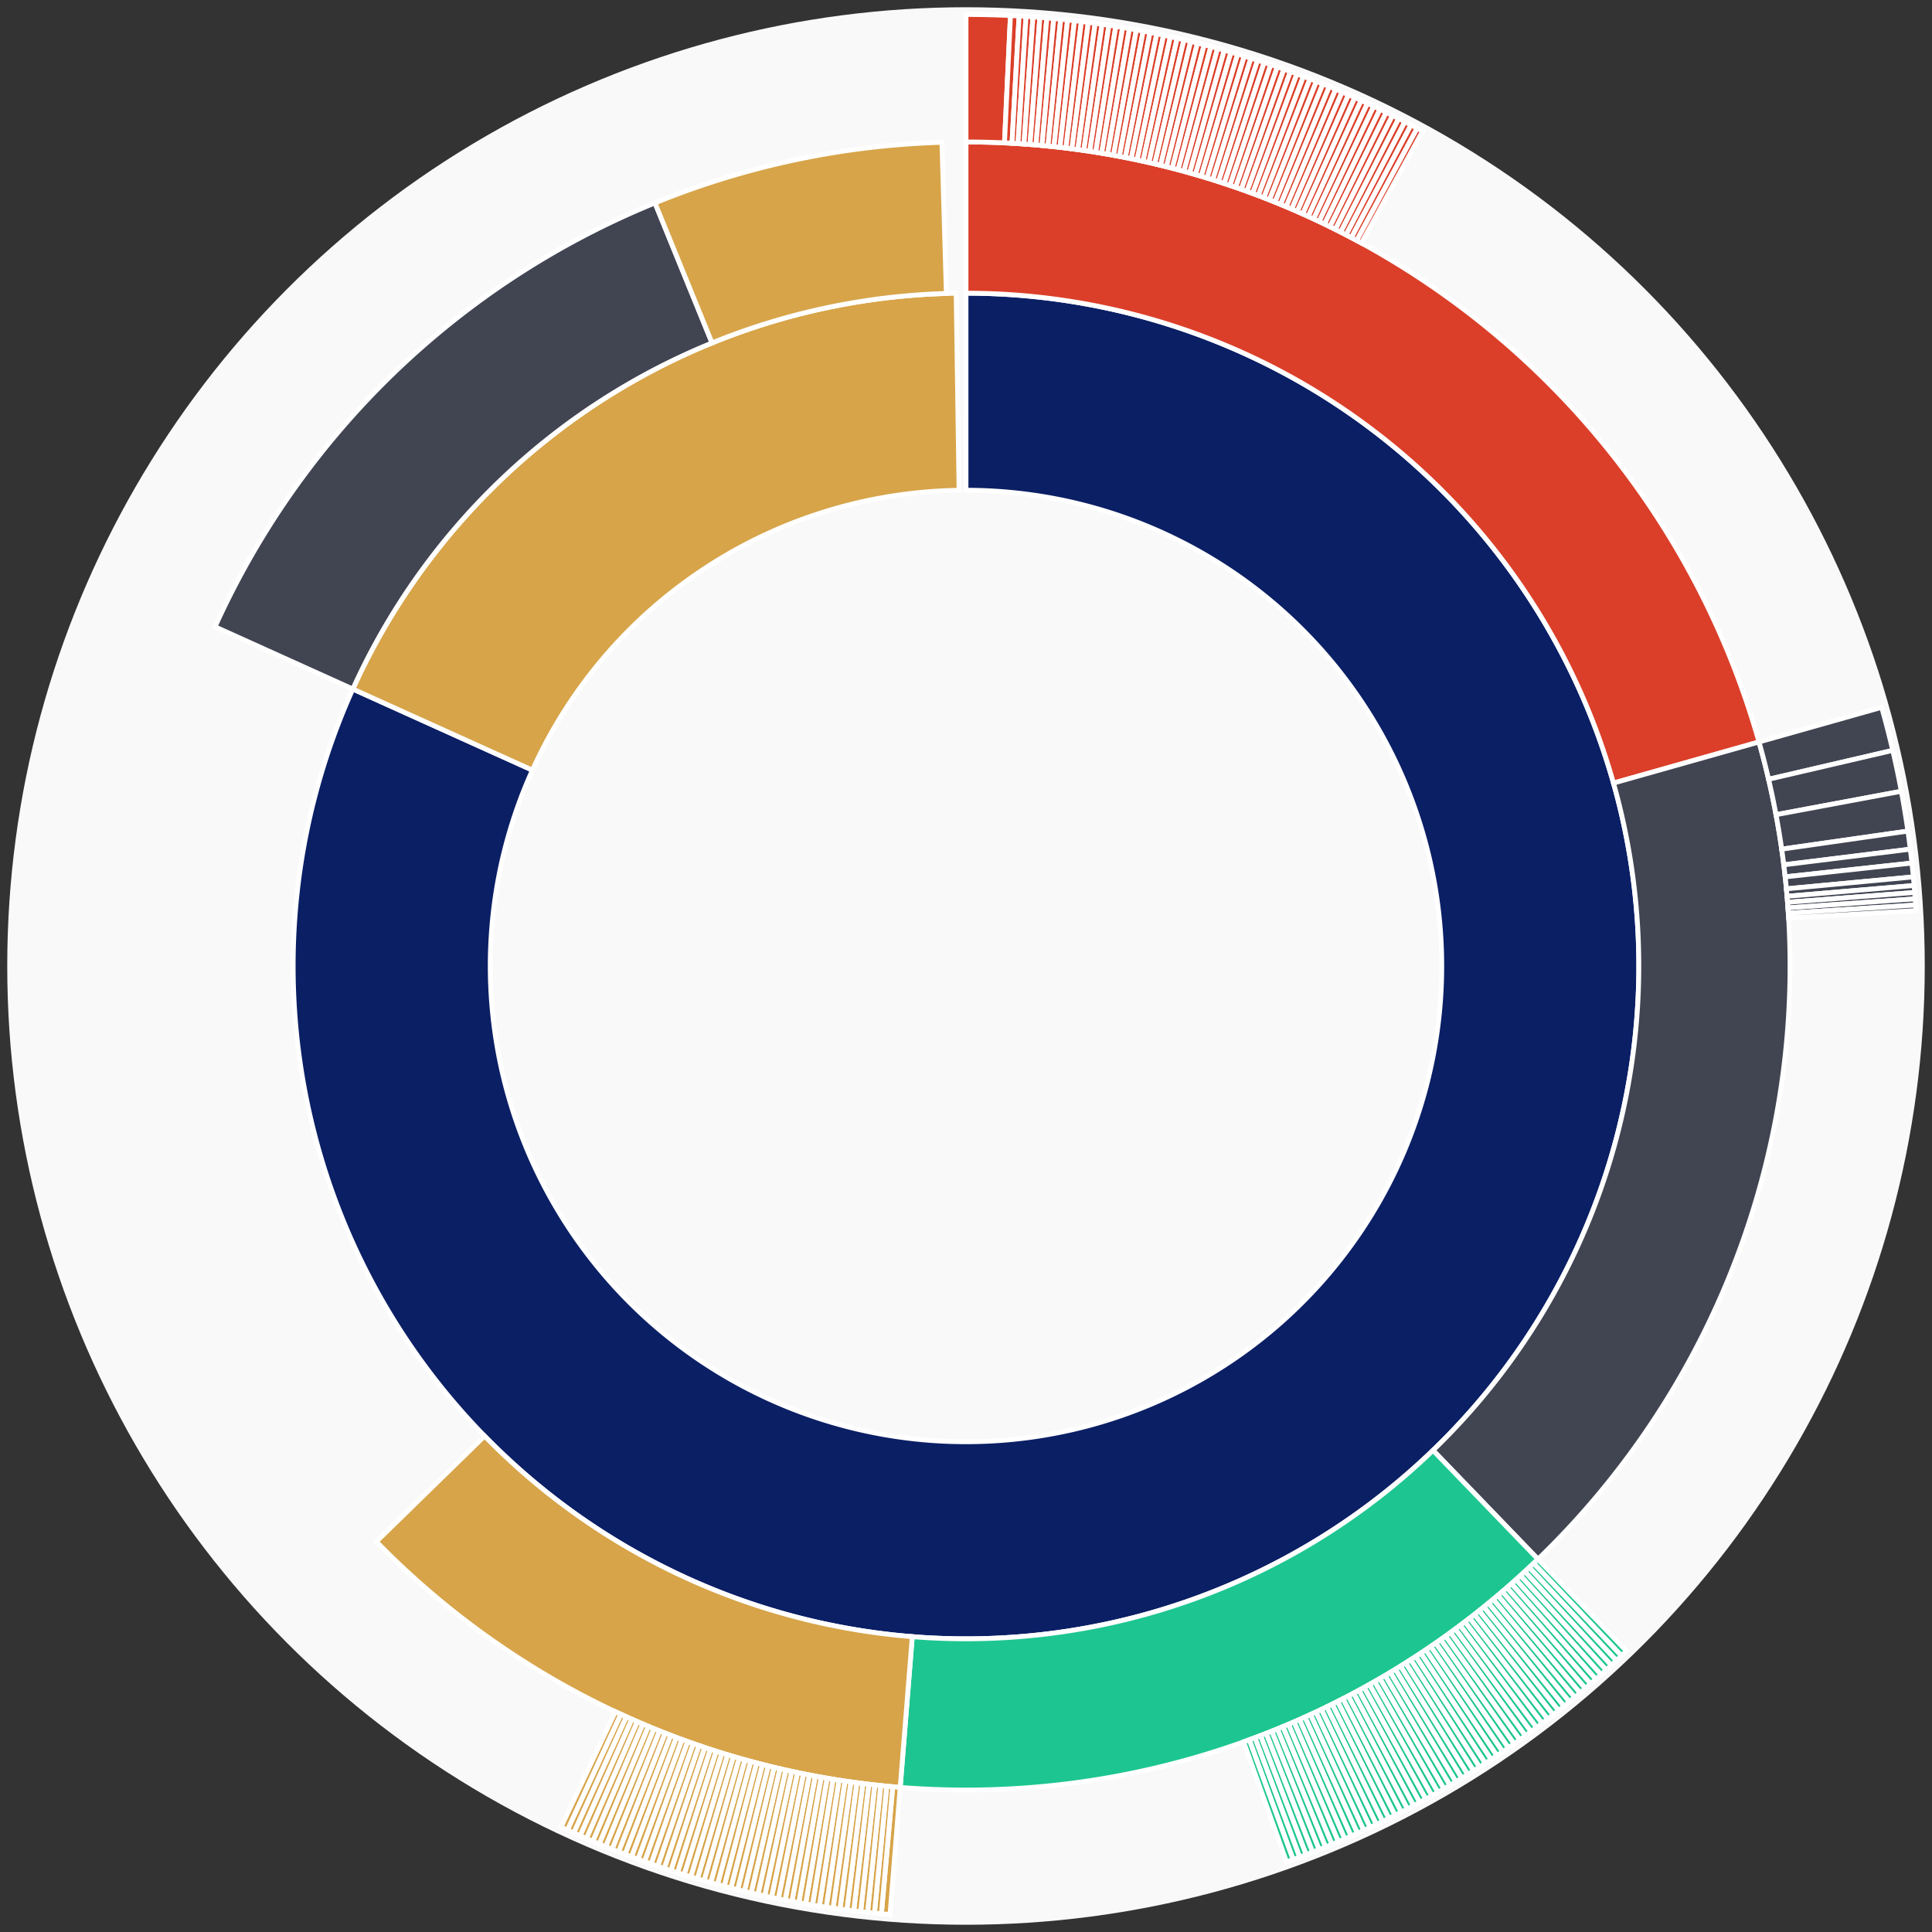 <svg xmlns="http://www.w3.org/2000/svg" width="400" height="400" id="block-7824857"><rect width="100%" height="100%" fill="#333333" stroke="none"/><g id="burst-container" transform="translate(200,200)"><circle r="197" style="fill: #f9f9f9; stroke: #f9f9f9; stroke-width: 3; opacity: 1;" id="circle-base"></circle><path display="none" d="M6.031385485800715e-15,-98.5A98.5,98.5,0,1,1,-6.031385485800715e-15,98.5A98.5,98.5,0,1,1,6.031385485800715e-15,-98.5Z" fill-rule="evenodd" id="p-type-root" style="stroke: #fff; opacity: 1;"></path><path d="M8.529667153919608e-15,-139.3A139.3,139.3,0,1,1,-126.95,-57.343L-89.767,-40.548A98.5,98.5,0,1,0,6.031385485800715e-15,-98.5Z" fill-rule="evenodd" style="fill: #0B1F65; stroke: #fff; opacity: 1;" id="p-type-data"></path><path d="M-126.95,-57.343A139.3,139.3,0,0,1,-2.034,-139.285L-1.439,-98.489A98.5,98.5,0,0,0,-89.767,-40.548Z" fill-rule="evenodd" style="fill: #D7A449; stroke: #fff; opacity: 1;" id="p-type-value"></path><path d="M1.0446666101440332e-14,-170.607A170.607,170.607,0,0,1,164.181,-46.382L134.053,-37.87A139.3,139.3,0,0,0,8.529667153919608e-15,-139.3Z" fill-rule="evenodd" style="fill: #DB3F29; stroke: #fff; opacity: 1;" id="p-type-functions"></path><path d="M164.181,-46.382A170.607,170.607,0,0,1,118.419,122.815L96.689,100.278A139.3,139.3,0,0,0,134.053,-37.87Z" fill-rule="evenodd" style="fill: #414552; stroke: #fff; opacity: 1;" id="p-type-ether"></path><path d="M118.419,122.815A170.607,170.607,0,0,1,-13.624,170.062L-11.124,138.855A139.3,139.3,0,0,0,96.689,100.278Z" fill-rule="evenodd" style="fill: #1DC690; stroke: #fff; opacity: 1;" id="p-type-logs"></path><path d="M-13.624,170.062A170.607,170.607,0,0,1,-122.078,119.18L-99.676,97.31A139.3,139.3,0,0,0,-11.124,138.855Z" fill-rule="evenodd" style="fill: #D7A449; stroke: #fff; opacity: 1;" id="p-type-tokenTransfers"></path><path d="M-155.481,-70.23A170.607,170.607,0,0,1,-64.396,-157.987L-52.579,-128.996A139.3,139.3,0,0,0,-126.95,-57.343Z" fill-rule="evenodd" style="fill: #414552; stroke: #fff; opacity: 1;" id="p-type-ether"></path><path d="M-64.396,-157.987A170.607,170.607,0,0,1,-4.983,-170.534L-4.069,-139.241A139.3,139.3,0,0,0,-52.579,-128.996Z" fill-rule="evenodd" style="fill: #D7A449; stroke: #fff; opacity: 1;" id="p-type-tokenTransfers"></path><path d="M1.206277097160143e-14,-197A197,197,0,0,1,9.204,-196.785L7.971,-170.421A170.607,170.607,0,0,0,1.0446666101440332e-14,-170.607Z" fill-rule="evenodd" style="fill: #DB3F29; stroke: #fff; opacity: 1;" id="p-type-functions"></path><path d="M9.204,-196.785A197,197,0,0,1,10.994,-196.693L9.521,-170.341A170.607,170.607,0,0,0,7.971,-170.421Z" fill-rule="evenodd" style="fill: #DB3F29; stroke: #fff; opacity: 1;" id="p-type-functions"></path><path d="M10.994,-196.693A197,197,0,0,1,12.43,-196.607L10.765,-170.267A170.607,170.607,0,0,0,9.521,-170.341Z" fill-rule="evenodd" style="fill: #DB3F29; stroke: #fff; opacity: 1;" id="p-type-functions"></path><path d="M12.43,-196.607A197,197,0,0,1,13.866,-196.511L12.008,-170.184A170.607,170.607,0,0,0,10.765,-170.267Z" fill-rule="evenodd" style="fill: #DB3F29; stroke: #fff; opacity: 1;" id="p-type-functions"></path><path d="M13.866,-196.511A197,197,0,0,1,15.3,-196.405L13.25,-170.092A170.607,170.607,0,0,0,12.008,-170.184Z" fill-rule="evenodd" style="fill: #DB3F29; stroke: #fff; opacity: 1;" id="p-type-functions"></path><path d="M15.3,-196.405A197,197,0,0,1,16.734,-196.288L14.492,-169.99A170.607,170.607,0,0,0,13.25,-170.092Z" fill-rule="evenodd" style="fill: #DB3F29; stroke: #fff; opacity: 1;" id="p-type-functions"></path><path d="M16.734,-196.288A197,197,0,0,1,18.167,-196.161L15.733,-169.88A170.607,170.607,0,0,0,14.492,-169.99Z" fill-rule="evenodd" style="fill: #DB3F29; stroke: #fff; opacity: 1;" id="p-type-functions"></path><path d="M18.167,-196.161A197,197,0,0,1,19.599,-196.023L16.973,-169.761A170.607,170.607,0,0,0,15.733,-169.88Z" fill-rule="evenodd" style="fill: #DB3F29; stroke: #fff; opacity: 1;" id="p-type-functions"></path><path d="M19.599,-196.023A197,197,0,0,1,21.03,-195.874L18.213,-169.632A170.607,170.607,0,0,0,16.973,-169.761Z" fill-rule="evenodd" style="fill: #DB3F29; stroke: #fff; opacity: 1;" id="p-type-functions"></path><path d="M21.03,-195.874A197,197,0,0,1,22.46,-195.715L19.451,-169.495A170.607,170.607,0,0,0,18.213,-169.632Z" fill-rule="evenodd" style="fill: #DB3F29; stroke: #fff; opacity: 1;" id="p-type-functions"></path><path d="M22.46,-195.715A197,197,0,0,1,23.889,-195.546L20.688,-169.348A170.607,170.607,0,0,0,19.451,-169.495Z" fill-rule="evenodd" style="fill: #DB3F29; stroke: #fff; opacity: 1;" id="p-type-functions"></path><path d="M23.889,-195.546A197,197,0,0,1,25.316,-195.367L21.924,-169.192A170.607,170.607,0,0,0,20.688,-169.348Z" fill-rule="evenodd" style="fill: #DB3F29; stroke: #fff; opacity: 1;" id="p-type-functions"></path><path d="M25.316,-195.367A197,197,0,0,1,26.742,-195.177L23.159,-169.028A170.607,170.607,0,0,0,21.924,-169.192Z" fill-rule="evenodd" style="fill: #DB3F29; stroke: #fff; opacity: 1;" id="p-type-functions"></path><path d="M26.742,-195.177A197,197,0,0,1,28.167,-194.976L24.393,-168.854A170.607,170.607,0,0,0,23.159,-169.028Z" fill-rule="evenodd" style="fill: #DB3F29; stroke: #fff; opacity: 1;" id="p-type-functions"></path><path d="M28.167,-194.976A197,197,0,0,1,29.59,-194.765L25.625,-168.672A170.607,170.607,0,0,0,24.393,-168.854Z" fill-rule="evenodd" style="fill: #DB3F29; stroke: #fff; opacity: 1;" id="p-type-functions"></path><path d="M29.59,-194.765A197,197,0,0,1,31.011,-194.544L26.856,-168.48A170.607,170.607,0,0,0,25.625,-168.672Z" fill-rule="evenodd" style="fill: #DB3F29; stroke: #fff; opacity: 1;" id="p-type-functions"></path><path d="M31.011,-194.544A197,197,0,0,1,32.431,-194.312L28.086,-168.279A170.607,170.607,0,0,0,26.856,-168.48Z" fill-rule="evenodd" style="fill: #DB3F29; stroke: #fff; opacity: 1;" id="p-type-functions"></path><path d="M32.431,-194.312A197,197,0,0,1,33.849,-194.07L29.314,-168.07A170.607,170.607,0,0,0,28.086,-168.279Z" fill-rule="evenodd" style="fill: #DB3F29; stroke: #fff; opacity: 1;" id="p-type-functions"></path><path d="M33.849,-194.07A197,197,0,0,1,35.266,-193.818L30.541,-167.851A170.607,170.607,0,0,0,29.314,-168.07Z" fill-rule="evenodd" style="fill: #DB3F29; stroke: #fff; opacity: 1;" id="p-type-functions"></path><path d="M35.266,-193.818A197,197,0,0,1,36.68,-193.555L31.766,-167.624A170.607,170.607,0,0,0,30.541,-167.851Z" fill-rule="evenodd" style="fill: #DB3F29; stroke: #fff; opacity: 1;" id="p-type-functions"></path><path d="M36.68,-193.555A197,197,0,0,1,38.092,-193.282L32.989,-167.387A170.607,170.607,0,0,0,31.766,-167.624Z" fill-rule="evenodd" style="fill: #DB3F29; stroke: #fff; opacity: 1;" id="p-type-functions"></path><path d="M38.092,-193.282A197,197,0,0,1,39.503,-192.999L34.211,-167.142A170.607,170.607,0,0,0,32.989,-167.387Z" fill-rule="evenodd" style="fill: #DB3F29; stroke: #fff; opacity: 1;" id="p-type-functions"></path><path d="M39.503,-192.999A197,197,0,0,1,40.911,-192.705L35.43,-166.888A170.607,170.607,0,0,0,34.211,-167.142Z" fill-rule="evenodd" style="fill: #DB3F29; stroke: #fff; opacity: 1;" id="p-type-functions"></path><path d="M40.911,-192.705A197,197,0,0,1,42.317,-192.401L36.648,-166.624A170.607,170.607,0,0,0,35.43,-166.888Z" fill-rule="evenodd" style="fill: #DB3F29; stroke: #fff; opacity: 1;" id="p-type-functions"></path><path d="M42.317,-192.401A197,197,0,0,1,43.721,-192.087L37.864,-166.352A170.607,170.607,0,0,0,36.648,-166.624Z" fill-rule="evenodd" style="fill: #DB3F29; stroke: #fff; opacity: 1;" id="p-type-functions"></path><path d="M43.721,-192.087A197,197,0,0,1,45.123,-191.763L39.078,-166.071A170.607,170.607,0,0,0,37.864,-166.352Z" fill-rule="evenodd" style="fill: #DB3F29; stroke: #fff; opacity: 1;" id="p-type-functions"></path><path d="M45.123,-191.763A197,197,0,0,1,46.522,-191.428L40.289,-165.782A170.607,170.607,0,0,0,39.078,-166.071Z" fill-rule="evenodd" style="fill: #DB3F29; stroke: #fff; opacity: 1;" id="p-type-functions"></path><path d="M46.522,-191.428A197,197,0,0,1,47.919,-191.083L41.499,-165.483A170.607,170.607,0,0,0,40.289,-165.782Z" fill-rule="evenodd" style="fill: #DB3F29; stroke: #fff; opacity: 1;" id="p-type-functions"></path><path d="M47.919,-191.083A197,197,0,0,1,49.313,-190.728L42.706,-165.175A170.607,170.607,0,0,0,41.499,-165.483Z" fill-rule="evenodd" style="fill: #DB3F29; stroke: #fff; opacity: 1;" id="p-type-functions"></path><path d="M49.313,-190.728A197,197,0,0,1,50.705,-190.363L43.911,-164.859A170.607,170.607,0,0,0,42.706,-165.175Z" fill-rule="evenodd" style="fill: #DB3F29; stroke: #fff; opacity: 1;" id="p-type-functions"></path><path d="M50.705,-190.363A197,197,0,0,1,52.093,-189.988L45.114,-164.534A170.607,170.607,0,0,0,43.911,-164.859Z" fill-rule="evenodd" style="fill: #DB3F29; stroke: #fff; opacity: 1;" id="p-type-functions"></path><path d="M52.093,-189.988A197,197,0,0,1,53.479,-189.602L46.314,-164.2A170.607,170.607,0,0,0,45.114,-164.534Z" fill-rule="evenodd" style="fill: #DB3F29; stroke: #fff; opacity: 1;" id="p-type-functions"></path><path d="M53.479,-189.602A197,197,0,0,1,54.863,-189.207L47.512,-163.858A170.607,170.607,0,0,0,46.314,-164.2Z" fill-rule="evenodd" style="fill: #DB3F29; stroke: #fff; opacity: 1;" id="p-type-functions"></path><path d="M54.863,-189.207A197,197,0,0,1,56.243,-188.801L48.708,-163.506A170.607,170.607,0,0,0,47.512,-163.858Z" fill-rule="evenodd" style="fill: #DB3F29; stroke: #fff; opacity: 1;" id="p-type-functions"></path><path d="M56.243,-188.801A197,197,0,0,1,57.62,-188.385L49.9,-163.146A170.607,170.607,0,0,0,48.708,-163.506Z" fill-rule="evenodd" style="fill: #DB3F29; stroke: #fff; opacity: 1;" id="p-type-functions"></path><path d="M57.62,-188.385A197,197,0,0,1,58.994,-187.959L51.09,-162.777A170.607,170.607,0,0,0,49.9,-163.146Z" fill-rule="evenodd" style="fill: #DB3F29; stroke: #fff; opacity: 1;" id="p-type-functions"></path><path d="M58.994,-187.959A197,197,0,0,1,60.365,-187.523L52.278,-162.4A170.607,170.607,0,0,0,51.09,-162.777Z" fill-rule="evenodd" style="fill: #DB3F29; stroke: #fff; opacity: 1;" id="p-type-functions"></path><path d="M60.365,-187.523A197,197,0,0,1,61.733,-187.078L53.462,-162.014A170.607,170.607,0,0,0,52.278,-162.4Z" fill-rule="evenodd" style="fill: #DB3F29; stroke: #fff; opacity: 1;" id="p-type-functions"></path><path d="M61.733,-187.078A197,197,0,0,1,63.098,-186.622L54.644,-161.619A170.607,170.607,0,0,0,53.462,-162.014Z" fill-rule="evenodd" style="fill: #DB3F29; stroke: #fff; opacity: 1;" id="p-type-functions"></path><path d="M63.098,-186.622A197,197,0,0,1,64.459,-186.156L55.823,-161.216A170.607,170.607,0,0,0,54.644,-161.619Z" fill-rule="evenodd" style="fill: #DB3F29; stroke: #fff; opacity: 1;" id="p-type-functions"></path><path d="M64.459,-186.156A197,197,0,0,1,65.816,-185.68L56.999,-160.804A170.607,170.607,0,0,0,55.823,-161.216Z" fill-rule="evenodd" style="fill: #DB3F29; stroke: #fff; opacity: 1;" id="p-type-functions"></path><path d="M65.816,-185.68A197,197,0,0,1,67.171,-185.195L58.172,-160.383A170.607,170.607,0,0,0,56.999,-160.804Z" fill-rule="evenodd" style="fill: #DB3F29; stroke: #fff; opacity: 1;" id="p-type-functions"></path><path d="M67.171,-185.195A197,197,0,0,1,68.521,-184.699L59.341,-159.954A170.607,170.607,0,0,0,58.172,-160.383Z" fill-rule="evenodd" style="fill: #DB3F29; stroke: #fff; opacity: 1;" id="p-type-functions"></path><path d="M68.521,-184.699A197,197,0,0,1,69.868,-184.194L60.508,-159.517A170.607,170.607,0,0,0,59.341,-159.954Z" fill-rule="evenodd" style="fill: #DB3F29; stroke: #fff; opacity: 1;" id="p-type-functions"></path><path d="M69.868,-184.194A197,197,0,0,1,71.212,-183.679L61.671,-159.071A170.607,170.607,0,0,0,60.508,-159.517Z" fill-rule="evenodd" style="fill: #DB3F29; stroke: #fff; opacity: 1;" id="p-type-functions"></path><path d="M71.212,-183.679A197,197,0,0,1,72.551,-183.154L62.831,-158.616A170.607,170.607,0,0,0,61.671,-159.071Z" fill-rule="evenodd" style="fill: #DB3F29; stroke: #fff; opacity: 1;" id="p-type-functions"></path><path d="M72.551,-183.154A197,197,0,0,1,73.887,-182.619L63.988,-158.153A170.607,170.607,0,0,0,62.831,-158.616Z" fill-rule="evenodd" style="fill: #DB3F29; stroke: #fff; opacity: 1;" id="p-type-functions"></path><path d="M73.887,-182.619A197,197,0,0,1,75.218,-182.075L65.141,-157.681A170.607,170.607,0,0,0,63.988,-158.153Z" fill-rule="evenodd" style="fill: #DB3F29; stroke: #fff; opacity: 1;" id="p-type-functions"></path><path d="M75.218,-182.075A197,197,0,0,1,76.546,-181.521L66.291,-157.201A170.607,170.607,0,0,0,65.141,-157.681Z" fill-rule="evenodd" style="fill: #DB3F29; stroke: #fff; opacity: 1;" id="p-type-functions"></path><path d="M76.546,-181.521A197,197,0,0,1,77.869,-180.957L67.437,-156.713A170.607,170.607,0,0,0,66.291,-157.201Z" fill-rule="evenodd" style="fill: #DB3F29; stroke: #fff; opacity: 1;" id="p-type-functions"></path><path d="M77.869,-180.957A197,197,0,0,1,79.189,-180.383L68.579,-156.217A170.607,170.607,0,0,0,67.437,-156.713Z" fill-rule="evenodd" style="fill: #DB3F29; stroke: #fff; opacity: 1;" id="p-type-functions"></path><path d="M79.189,-180.383A197,197,0,0,1,80.504,-179.8L69.718,-155.712A170.607,170.607,0,0,0,68.579,-156.217Z" fill-rule="evenodd" style="fill: #DB3F29; stroke: #fff; opacity: 1;" id="p-type-functions"></path><path d="M80.504,-179.8A197,197,0,0,1,81.815,-179.208L70.854,-155.198A170.607,170.607,0,0,0,69.718,-155.712Z" fill-rule="evenodd" style="fill: #DB3F29; stroke: #fff; opacity: 1;" id="p-type-functions"></path><path d="M81.815,-179.208A197,197,0,0,1,83.121,-178.605L71.985,-154.677A170.607,170.607,0,0,0,70.854,-155.198Z" fill-rule="evenodd" style="fill: #DB3F29; stroke: #fff; opacity: 1;" id="p-type-functions"></path><path d="M83.121,-178.605A197,197,0,0,1,84.423,-177.993L73.113,-154.147A170.607,170.607,0,0,0,71.985,-154.677Z" fill-rule="evenodd" style="fill: #DB3F29; stroke: #fff; opacity: 1;" id="p-type-functions"></path><path d="M84.423,-177.993A197,197,0,0,1,85.721,-177.372L74.237,-153.609A170.607,170.607,0,0,0,73.113,-154.147Z" fill-rule="evenodd" style="fill: #DB3F29; stroke: #fff; opacity: 1;" id="p-type-functions"></path><path d="M85.721,-177.372A197,197,0,0,1,87.014,-176.742L75.356,-153.063A170.607,170.607,0,0,0,74.237,-153.609Z" fill-rule="evenodd" style="fill: #DB3F29; stroke: #fff; opacity: 1;" id="p-type-functions"></path><path d="M87.014,-176.742A197,197,0,0,1,88.302,-176.101L76.472,-152.508A170.607,170.607,0,0,0,75.356,-153.063Z" fill-rule="evenodd" style="fill: #DB3F29; stroke: #fff; opacity: 1;" id="p-type-functions"></path><path d="M88.302,-176.101A197,197,0,0,1,89.586,-175.452L77.584,-151.946A170.607,170.607,0,0,0,76.472,-152.508Z" fill-rule="evenodd" style="fill: #DB3F29; stroke: #fff; opacity: 1;" id="p-type-functions"></path><path d="M89.586,-175.452A197,197,0,0,1,90.865,-174.793L78.691,-151.375A170.607,170.607,0,0,0,77.584,-151.946Z" fill-rule="evenodd" style="fill: #DB3F29; stroke: #fff; opacity: 1;" id="p-type-functions"></path><path d="M90.865,-174.793A197,197,0,0,1,92.139,-174.125L79.795,-150.796A170.607,170.607,0,0,0,78.691,-151.375Z" fill-rule="evenodd" style="fill: #DB3F29; stroke: #fff; opacity: 1;" id="p-type-functions"></path><path d="M92.139,-174.125A197,197,0,0,1,93.408,-173.447L80.894,-150.21A170.607,170.607,0,0,0,79.795,-150.796Z" fill-rule="evenodd" style="fill: #DB3F29; stroke: #fff; opacity: 1;" id="p-type-functions"></path><path d="M93.408,-173.447A197,197,0,0,1,94.532,-172.837L81.867,-149.682A170.607,170.607,0,0,0,80.894,-150.21Z" fill-rule="evenodd" style="fill: #DB3F29; stroke: #fff; opacity: 1;" id="p-type-functions"></path><path d="M189.58,-53.557A197,197,0,0,1,191.875,-44.641L166.169,-38.661A170.607,170.607,0,0,0,164.181,-46.382Z" fill-rule="evenodd" style="fill: #414552; stroke: #fff; opacity: 1;" id="p-type-ether"></path><path d="M191.875,-44.641A197,197,0,0,1,193.65,-36.174L167.706,-31.328A170.607,170.607,0,0,0,166.169,-38.661Z" fill-rule="evenodd" style="fill: #414552; stroke: #fff; opacity: 1;" id="p-type-ether"></path><path d="M193.65,-36.174A197,197,0,0,1,195.01,-27.933L168.883,-24.19A170.607,170.607,0,0,0,167.706,-31.328Z" fill-rule="evenodd" style="fill: #414552; stroke: #fff; opacity: 1;" id="p-type-ether"></path><path d="M195.01,-27.933A197,197,0,0,1,195.509,-24.189L169.316,-20.948A170.607,170.607,0,0,0,168.883,-24.19Z" fill-rule="evenodd" style="fill: #414552; stroke: #fff; opacity: 1;" id="p-type-ether"></path><path d="M195.509,-24.189A197,197,0,0,1,195.844,-21.312L169.606,-18.457A170.607,170.607,0,0,0,169.316,-20.948Z" fill-rule="evenodd" style="fill: #414552; stroke: #fff; opacity: 1;" id="p-type-ether"></path><path d="M195.844,-21.312A197,197,0,0,1,196.134,-18.45L169.857,-15.978A170.607,170.607,0,0,0,169.606,-18.457Z" fill-rule="evenodd" style="fill: #414552; stroke: #fff; opacity: 1;" id="p-type-ether"></path><path d="M196.134,-18.45A197,197,0,0,1,196.294,-16.664L169.996,-14.431A170.607,170.607,0,0,0,169.857,-15.978Z" fill-rule="evenodd" style="fill: #414552; stroke: #fff; opacity: 1;" id="p-type-ether"></path><path d="M196.294,-16.664A197,197,0,0,1,196.41,-15.23L170.096,-13.19A170.607,170.607,0,0,0,169.996,-14.431Z" fill-rule="evenodd" style="fill: #414552; stroke: #fff; opacity: 1;" id="p-type-ether"></path><path d="M196.41,-15.23A197,197,0,0,1,196.509,-13.9L170.182,-12.038A170.607,170.607,0,0,0,170.096,-13.19Z" fill-rule="evenodd" style="fill: #414552; stroke: #fff; opacity: 1;" id="p-type-ether"></path><path d="M196.509,-13.9A197,197,0,0,1,196.595,-12.625L170.256,-10.933A170.607,170.607,0,0,0,170.182,-12.038Z" fill-rule="evenodd" style="fill: #414552; stroke: #fff; opacity: 1;" id="p-type-ether"></path><path d="M196.595,-12.625A197,197,0,0,1,196.665,-11.476L170.317,-9.938A170.607,170.607,0,0,0,170.256,-10.933Z" fill-rule="evenodd" style="fill: #414552; stroke: #fff; opacity: 1;" id="p-type-ether"></path><path d="M136.739,141.815A197,197,0,0,1,135.7,142.81L117.519,123.677A170.607,170.607,0,0,0,118.419,122.815Z" fill-rule="evenodd" style="fill: #1DC690; stroke: #fff; opacity: 1;" id="p-type-logs"></path><path d="M135.7,142.81A197,197,0,0,1,134.653,143.797L116.613,124.532A170.607,170.607,0,0,0,117.519,123.677Z" fill-rule="evenodd" style="fill: #1DC690; stroke: #fff; opacity: 1;" id="p-type-logs"></path><path d="M134.653,143.797A197,197,0,0,1,133.6,144.776L115.701,125.38A170.607,170.607,0,0,0,116.613,124.532Z" fill-rule="evenodd" style="fill: #1DC690; stroke: #fff; opacity: 1;" id="p-type-logs"></path><path d="M133.6,144.776A197,197,0,0,1,132.539,145.748L114.782,126.221A170.607,170.607,0,0,0,115.701,125.38Z" fill-rule="evenodd" style="fill: #1DC690; stroke: #fff; opacity: 1;" id="p-type-logs"></path><path d="M132.539,145.748A197,197,0,0,1,131.471,146.712L113.857,127.056A170.607,170.607,0,0,0,114.782,126.221Z" fill-rule="evenodd" style="fill: #1DC690; stroke: #fff; opacity: 1;" id="p-type-logs"></path><path d="M131.471,146.712A197,197,0,0,1,130.396,147.668L112.926,127.884A170.607,170.607,0,0,0,113.857,127.056Z" fill-rule="evenodd" style="fill: #1DC690; stroke: #fff; opacity: 1;" id="p-type-logs"></path><path d="M130.396,147.668A197,197,0,0,1,129.314,148.616L111.989,128.706A170.607,170.607,0,0,0,112.926,127.884Z" fill-rule="evenodd" style="fill: #1DC690; stroke: #fff; opacity: 1;" id="p-type-logs"></path><path d="M129.314,148.616A197,197,0,0,1,128.225,149.557L111.046,129.52A170.607,170.607,0,0,0,111.989,128.706Z" fill-rule="evenodd" style="fill: #1DC690; stroke: #fff; opacity: 1;" id="p-type-logs"></path><path d="M128.225,149.557A197,197,0,0,1,127.13,150.489L110.098,130.328A170.607,170.607,0,0,0,111.046,129.52Z" fill-rule="evenodd" style="fill: #1DC690; stroke: #fff; opacity: 1;" id="p-type-logs"></path><path d="M127.13,150.489A197,197,0,0,1,126.027,151.414L109.143,131.128A170.607,170.607,0,0,0,110.098,130.328Z" fill-rule="evenodd" style="fill: #1DC690; stroke: #fff; opacity: 1;" id="p-type-logs"></path><path d="M126.027,151.414A197,197,0,0,1,124.918,152.33L108.182,131.922A170.607,170.607,0,0,0,109.143,131.128Z" fill-rule="evenodd" style="fill: #1DC690; stroke: #fff; opacity: 1;" id="p-type-logs"></path><path d="M124.918,152.33A197,197,0,0,1,123.803,153.238L107.216,132.708A170.607,170.607,0,0,0,108.182,131.922Z" fill-rule="evenodd" style="fill: #1DC690; stroke: #fff; opacity: 1;" id="p-type-logs"></path><path d="M123.803,153.238A197,197,0,0,1,122.68,154.138L106.244,133.488A170.607,170.607,0,0,0,107.216,132.708Z" fill-rule="evenodd" style="fill: #1DC690; stroke: #fff; opacity: 1;" id="p-type-logs"></path><path d="M122.68,154.138A197,197,0,0,1,121.551,155.03L105.267,134.26A170.607,170.607,0,0,0,106.244,133.488Z" fill-rule="evenodd" style="fill: #1DC690; stroke: #fff; opacity: 1;" id="p-type-logs"></path><path d="M121.551,155.03A197,197,0,0,1,120.416,155.913L104.283,135.025A170.607,170.607,0,0,0,105.267,134.26Z" fill-rule="evenodd" style="fill: #1DC690; stroke: #fff; opacity: 1;" id="p-type-logs"></path><path d="M120.416,155.913A197,197,0,0,1,119.274,156.789L103.294,135.783A170.607,170.607,0,0,0,104.283,135.025Z" fill-rule="evenodd" style="fill: #1DC690; stroke: #fff; opacity: 1;" id="p-type-logs"></path><path d="M119.274,156.789A197,197,0,0,1,118.126,157.655L102.3,136.534A170.607,170.607,0,0,0,103.294,135.783Z" fill-rule="evenodd" style="fill: #1DC690; stroke: #fff; opacity: 1;" id="p-type-logs"></path><path d="M118.126,157.655A197,197,0,0,1,116.972,158.514L101.3,137.277A170.607,170.607,0,0,0,102.3,136.534Z" fill-rule="evenodd" style="fill: #1DC690; stroke: #fff; opacity: 1;" id="p-type-logs"></path><path d="M116.972,158.514A197,197,0,0,1,115.811,159.364L100.295,138.013A170.607,170.607,0,0,0,101.3,137.277Z" fill-rule="evenodd" style="fill: #1DC690; stroke: #fff; opacity: 1;" id="p-type-logs"></path><path d="M115.811,159.364A197,197,0,0,1,114.644,160.205L99.285,138.742A170.607,170.607,0,0,0,100.295,138.013Z" fill-rule="evenodd" style="fill: #1DC690; stroke: #fff; opacity: 1;" id="p-type-logs"></path><path d="M114.644,160.205A197,197,0,0,1,113.471,161.038L98.269,139.463A170.607,170.607,0,0,0,99.285,138.742Z" fill-rule="evenodd" style="fill: #1DC690; stroke: #fff; opacity: 1;" id="p-type-logs"></path><path d="M113.471,161.038A197,197,0,0,1,112.292,161.863L97.248,140.177A170.607,170.607,0,0,0,98.269,139.463Z" fill-rule="evenodd" style="fill: #1DC690; stroke: #fff; opacity: 1;" id="p-type-logs"></path><path d="M112.292,161.863A197,197,0,0,1,111.107,162.678L96.221,140.884A170.607,170.607,0,0,0,97.248,140.177Z" fill-rule="evenodd" style="fill: #1DC690; stroke: #fff; opacity: 1;" id="p-type-logs"></path><path d="M111.107,162.678A197,197,0,0,1,109.916,163.485L95.19,141.583A170.607,170.607,0,0,0,96.221,140.884Z" fill-rule="evenodd" style="fill: #1DC690; stroke: #fff; opacity: 1;" id="p-type-logs"></path><path d="M109.916,163.485A197,197,0,0,1,108.719,164.284L94.154,142.274A170.607,170.607,0,0,0,95.19,141.583Z" fill-rule="evenodd" style="fill: #1DC690; stroke: #fff; opacity: 1;" id="p-type-logs"></path><path d="M108.719,164.284A197,197,0,0,1,107.517,165.073L93.112,142.958A170.607,170.607,0,0,0,94.154,142.274Z" fill-rule="evenodd" style="fill: #1DC690; stroke: #fff; opacity: 1;" id="p-type-logs"></path><path d="M107.517,165.073A197,197,0,0,1,106.308,165.854L92.066,143.634A170.607,170.607,0,0,0,93.112,142.958Z" fill-rule="evenodd" style="fill: #1DC690; stroke: #fff; opacity: 1;" id="p-type-logs"></path><path d="M106.308,165.854A197,197,0,0,1,105.094,166.626L91.014,144.302A170.607,170.607,0,0,0,92.066,143.634Z" fill-rule="evenodd" style="fill: #1DC690; stroke: #fff; opacity: 1;" id="p-type-logs"></path><path d="M105.094,166.626A197,197,0,0,1,103.875,167.389L89.958,144.963A170.607,170.607,0,0,0,91.014,144.302Z" fill-rule="evenodd" style="fill: #1DC690; stroke: #fff; opacity: 1;" id="p-type-logs"></path><path d="M103.875,167.389A197,197,0,0,1,102.649,168.143L88.897,145.616A170.607,170.607,0,0,0,89.958,144.963Z" fill-rule="evenodd" style="fill: #1DC690; stroke: #fff; opacity: 1;" id="p-type-logs"></path><path d="M102.649,168.143A197,197,0,0,1,101.419,168.888L87.831,146.262A170.607,170.607,0,0,0,88.897,145.616Z" fill-rule="evenodd" style="fill: #1DC690; stroke: #fff; opacity: 1;" id="p-type-logs"></path><path d="M101.419,168.888A197,197,0,0,1,100.183,169.624L86.761,146.899A170.607,170.607,0,0,0,87.831,146.262Z" fill-rule="evenodd" style="fill: #1DC690; stroke: #fff; opacity: 1;" id="p-type-logs"></path><path d="M100.183,169.624A197,197,0,0,1,98.941,170.351L85.686,147.529A170.607,170.607,0,0,0,86.761,146.899Z" fill-rule="evenodd" style="fill: #1DC690; stroke: #fff; opacity: 1;" id="p-type-logs"></path><path d="M98.941,170.351A197,197,0,0,1,97.695,171.069L84.606,148.15A170.607,170.607,0,0,0,85.686,147.529Z" fill-rule="evenodd" style="fill: #1DC690; stroke: #fff; opacity: 1;" id="p-type-logs"></path><path d="M97.695,171.069A197,197,0,0,1,96.443,171.778L83.522,148.764A170.607,170.607,0,0,0,84.606,148.15Z" fill-rule="evenodd" style="fill: #1DC690; stroke: #fff; opacity: 1;" id="p-type-logs"></path><path d="M96.443,171.778A197,197,0,0,1,95.186,172.478L82.433,149.37A170.607,170.607,0,0,0,83.522,148.764Z" fill-rule="evenodd" style="fill: #1DC690; stroke: #fff; opacity: 1;" id="p-type-logs"></path><path d="M95.186,172.478A197,197,0,0,1,93.924,173.169L81.34,149.968A170.607,170.607,0,0,0,82.433,149.37Z" fill-rule="evenodd" style="fill: #1DC690; stroke: #fff; opacity: 1;" id="p-type-logs"></path><path d="M93.924,173.169A197,197,0,0,1,92.657,173.85L80.243,150.558A170.607,170.607,0,0,0,81.34,149.968Z" fill-rule="evenodd" style="fill: #1DC690; stroke: #fff; opacity: 1;" id="p-type-logs"></path><path d="M92.657,173.85A197,197,0,0,1,91.385,174.522L79.141,151.14A170.607,170.607,0,0,0,80.243,150.558Z" fill-rule="evenodd" style="fill: #1DC690; stroke: #fff; opacity: 1;" id="p-type-logs"></path><path d="M91.385,174.522A197,197,0,0,1,90.108,175.185L78.035,151.714A170.607,170.607,0,0,0,79.141,151.14Z" fill-rule="evenodd" style="fill: #1DC690; stroke: #fff; opacity: 1;" id="p-type-logs"></path><path d="M90.108,175.185A197,197,0,0,1,88.826,175.838L76.925,152.28A170.607,170.607,0,0,0,78.035,151.714Z" fill-rule="evenodd" style="fill: #1DC690; stroke: #fff; opacity: 1;" id="p-type-logs"></path><path d="M88.826,175.838A197,197,0,0,1,87.539,176.482L75.811,152.838A170.607,170.607,0,0,0,76.925,152.28Z" fill-rule="evenodd" style="fill: #1DC690; stroke: #fff; opacity: 1;" id="p-type-logs"></path><path d="M87.539,176.482A197,197,0,0,1,86.248,177.116L74.693,153.387A170.607,170.607,0,0,0,75.811,152.838Z" fill-rule="evenodd" style="fill: #1DC690; stroke: #fff; opacity: 1;" id="p-type-logs"></path><path d="M86.248,177.116A197,197,0,0,1,84.953,177.742L73.571,153.929A170.607,170.607,0,0,0,74.693,153.387Z" fill-rule="evenodd" style="fill: #1DC690; stroke: #fff; opacity: 1;" id="p-type-logs"></path><path d="M84.953,177.742A197,197,0,0,1,83.652,178.357L72.445,154.462A170.607,170.607,0,0,0,73.571,153.929Z" fill-rule="evenodd" style="fill: #1DC690; stroke: #fff; opacity: 1;" id="p-type-logs"></path><path d="M83.652,178.357A197,197,0,0,1,82.348,178.963L71.315,154.987A170.607,170.607,0,0,0,72.445,154.462Z" fill-rule="evenodd" style="fill: #1DC690; stroke: #fff; opacity: 1;" id="p-type-logs"></path><path d="M82.348,178.963A197,197,0,0,1,81.039,179.56L70.181,155.503A170.607,170.607,0,0,0,71.315,154.987Z" fill-rule="evenodd" style="fill: #1DC690; stroke: #fff; opacity: 1;" id="p-type-logs"></path><path d="M81.039,179.56A197,197,0,0,1,79.725,180.147L69.044,156.012A170.607,170.607,0,0,0,70.181,155.503Z" fill-rule="evenodd" style="fill: #1DC690; stroke: #fff; opacity: 1;" id="p-type-logs"></path><path d="M79.725,180.147A197,197,0,0,1,78.407,180.724L67.903,156.512A170.607,170.607,0,0,0,69.044,156.012Z" fill-rule="evenodd" style="fill: #1DC690; stroke: #fff; opacity: 1;" id="p-type-logs"></path><path d="M78.407,180.724A197,197,0,0,1,77.086,181.292L66.758,157.004A170.607,170.607,0,0,0,67.903,156.512Z" fill-rule="evenodd" style="fill: #1DC690; stroke: #fff; opacity: 1;" id="p-type-logs"></path><path d="M77.086,181.292A197,197,0,0,1,75.76,181.85L65.61,157.487A170.607,170.607,0,0,0,66.758,157.004Z" fill-rule="evenodd" style="fill: #1DC690; stroke: #fff; opacity: 1;" id="p-type-logs"></path><path d="M75.76,181.85A197,197,0,0,1,74.43,182.399L64.458,157.962A170.607,170.607,0,0,0,65.61,157.487Z" fill-rule="evenodd" style="fill: #1DC690; stroke: #fff; opacity: 1;" id="p-type-logs"></path><path d="M74.43,182.399A197,197,0,0,1,73.096,182.937L63.303,158.428A170.607,170.607,0,0,0,64.458,157.962Z" fill-rule="evenodd" style="fill: #1DC690; stroke: #fff; opacity: 1;" id="p-type-logs"></path><path d="M73.096,182.937A197,197,0,0,1,71.758,183.466L62.144,158.886A170.607,170.607,0,0,0,63.303,158.428Z" fill-rule="evenodd" style="fill: #1DC690; stroke: #fff; opacity: 1;" id="p-type-logs"></path><path d="M71.758,183.466A197,197,0,0,1,70.416,183.985L60.982,159.336A170.607,170.607,0,0,0,62.144,158.886Z" fill-rule="evenodd" style="fill: #1DC690; stroke: #fff; opacity: 1;" id="p-type-logs"></path><path d="M70.416,183.985A197,197,0,0,1,69.071,184.495L59.817,159.777A170.607,170.607,0,0,0,60.982,159.336Z" fill-rule="evenodd" style="fill: #1DC690; stroke: #fff; opacity: 1;" id="p-type-logs"></path><path d="M69.071,184.495A197,197,0,0,1,67.721,184.994L58.648,160.21A170.607,170.607,0,0,0,59.817,159.777Z" fill-rule="evenodd" style="fill: #1DC690; stroke: #fff; opacity: 1;" id="p-type-logs"></path><path d="M67.721,184.994A197,197,0,0,1,66.369,185.484L57.477,160.634A170.607,170.607,0,0,0,58.648,160.21Z" fill-rule="evenodd" style="fill: #1DC690; stroke: #fff; opacity: 1;" id="p-type-logs"></path><path d="M-15.732,196.371A197,197,0,0,1,-17.518,196.22L-15.171,169.931A170.607,170.607,0,0,0,-13.624,170.062Z" fill-rule="evenodd" style="fill: #D7A449; stroke: #fff; opacity: 1;" id="p-type-tokenTransfers"></path><path d="M-17.518,196.22A197,197,0,0,1,-18.95,196.086L-16.412,169.816A170.607,170.607,0,0,0,-15.171,169.931Z" fill-rule="evenodd" style="fill: #D7A449; stroke: #fff; opacity: 1;" id="p-type-tokenTransfers"></path><path d="M-18.95,196.086A197,197,0,0,1,-20.382,195.943L-17.651,169.691A170.607,170.607,0,0,0,-16.412,169.816Z" fill-rule="evenodd" style="fill: #D7A449; stroke: #fff; opacity: 1;" id="p-type-tokenTransfers"></path><path d="M-20.382,195.943A197,197,0,0,1,-21.812,195.789L-18.89,169.558A170.607,170.607,0,0,0,-17.651,169.691Z" fill-rule="evenodd" style="fill: #D7A449; stroke: #fff; opacity: 1;" id="p-type-tokenTransfers"></path><path d="M-21.812,195.789A197,197,0,0,1,-23.241,195.624L-20.128,169.416A170.607,170.607,0,0,0,-18.89,169.558Z" fill-rule="evenodd" style="fill: #D7A449; stroke: #fff; opacity: 1;" id="p-type-tokenTransfers"></path><path d="M-23.241,195.624A197,197,0,0,1,-24.669,195.449L-21.364,169.264A170.607,170.607,0,0,0,-20.128,169.416Z" fill-rule="evenodd" style="fill: #D7A449; stroke: #fff; opacity: 1;" id="p-type-tokenTransfers"></path><path d="M-24.669,195.449A197,197,0,0,1,-26.096,195.264L-22.6,169.104A170.607,170.607,0,0,0,-21.364,169.264Z" fill-rule="evenodd" style="fill: #D7A449; stroke: #fff; opacity: 1;" id="p-type-tokenTransfers"></path><path d="M-26.096,195.264A197,197,0,0,1,-27.521,195.068L-23.834,168.934A170.607,170.607,0,0,0,-22.6,169.104Z" fill-rule="evenodd" style="fill: #D7A449; stroke: #fff; opacity: 1;" id="p-type-tokenTransfers"></path><path d="M-27.521,195.068A197,197,0,0,1,-28.945,194.862L-25.067,168.755A170.607,170.607,0,0,0,-23.834,168.934Z" fill-rule="evenodd" style="fill: #D7A449; stroke: #fff; opacity: 1;" id="p-type-tokenTransfers"></path><path d="M-28.945,194.862A197,197,0,0,1,-30.367,194.645L-26.299,168.568A170.607,170.607,0,0,0,-25.067,168.755Z" fill-rule="evenodd" style="fill: #D7A449; stroke: #fff; opacity: 1;" id="p-type-tokenTransfers"></path><path d="M-30.367,194.645A197,197,0,0,1,-31.788,194.418L-27.529,168.371A170.607,170.607,0,0,0,-26.299,168.568Z" fill-rule="evenodd" style="fill: #D7A449; stroke: #fff; opacity: 1;" id="p-type-tokenTransfers"></path><path d="M-31.788,194.418A197,197,0,0,1,-33.207,194.181L-28.758,168.166A170.607,170.607,0,0,0,-27.529,168.371Z" fill-rule="evenodd" style="fill: #D7A449; stroke: #fff; opacity: 1;" id="p-type-tokenTransfers"></path><path d="M-33.207,194.181A197,197,0,0,1,-34.624,193.933L-29.985,167.951A170.607,170.607,0,0,0,-28.758,168.166Z" fill-rule="evenodd" style="fill: #D7A449; stroke: #fff; opacity: 1;" id="p-type-tokenTransfers"></path><path d="M-34.624,193.933A197,197,0,0,1,-36.039,193.675L-31.211,167.728A170.607,170.607,0,0,0,-29.985,167.951Z" fill-rule="evenodd" style="fill: #D7A449; stroke: #fff; opacity: 1;" id="p-type-tokenTransfers"></path><path d="M-36.039,193.675A197,197,0,0,1,-37.453,193.407L-32.435,167.495A170.607,170.607,0,0,0,-31.211,167.728Z" fill-rule="evenodd" style="fill: #D7A449; stroke: #fff; opacity: 1;" id="p-type-tokenTransfers"></path><path d="M-37.453,193.407A197,197,0,0,1,-38.864,193.128L-33.657,167.254A170.607,170.607,0,0,0,-32.435,167.495Z" fill-rule="evenodd" style="fill: #D7A449; stroke: #fff; opacity: 1;" id="p-type-tokenTransfers"></path><path d="M-38.864,193.128A197,197,0,0,1,-40.274,192.839L-34.878,167.004A170.607,170.607,0,0,0,-33.657,167.254Z" fill-rule="evenodd" style="fill: #D7A449; stroke: #fff; opacity: 1;" id="p-type-tokenTransfers"></path><path d="M-40.274,192.839A197,197,0,0,1,-41.681,192.54L-36.097,166.745A170.607,170.607,0,0,0,-34.878,167.004Z" fill-rule="evenodd" style="fill: #D7A449; stroke: #fff; opacity: 1;" id="p-type-tokenTransfers"></path><path d="M-41.681,192.54A197,197,0,0,1,-43.086,192.231L-37.313,166.477A170.607,170.607,0,0,0,-36.097,166.745Z" fill-rule="evenodd" style="fill: #D7A449; stroke: #fff; opacity: 1;" id="p-type-tokenTransfers"></path><path d="M-43.086,192.231A197,197,0,0,1,-44.488,191.911L-38.528,166.2A170.607,170.607,0,0,0,-37.313,166.477Z" fill-rule="evenodd" style="fill: #D7A449; stroke: #fff; opacity: 1;" id="p-type-tokenTransfers"></path><path d="M-44.488,191.911A197,197,0,0,1,-45.889,191.581L-39.741,165.914A170.607,170.607,0,0,0,-38.528,166.2Z" fill-rule="evenodd" style="fill: #D7A449; stroke: #fff; opacity: 1;" id="p-type-tokenTransfers"></path><path d="M-45.889,191.581A197,197,0,0,1,-47.286,191.241L-40.951,165.619A170.607,170.607,0,0,0,-39.741,165.914Z" fill-rule="evenodd" style="fill: #D7A449; stroke: #fff; opacity: 1;" id="p-type-tokenTransfers"></path><path d="M-47.286,191.241A197,197,0,0,1,-48.682,190.89L-42.16,165.316A170.607,170.607,0,0,0,-40.951,165.619Z" fill-rule="evenodd" style="fill: #D7A449; stroke: #fff; opacity: 1;" id="p-type-tokenTransfers"></path><path d="M-48.682,190.89A197,197,0,0,1,-50.074,190.53L-43.366,165.004A170.607,170.607,0,0,0,-42.16,165.316Z" fill-rule="evenodd" style="fill: #D7A449; stroke: #fff; opacity: 1;" id="p-type-tokenTransfers"></path><path d="M-50.074,190.53A197,197,0,0,1,-51.464,190.159L-44.57,164.682A170.607,170.607,0,0,0,-43.366,165.004Z" fill-rule="evenodd" style="fill: #D7A449; stroke: #fff; opacity: 1;" id="p-type-tokenTransfers"></path><path d="M-51.464,190.159A197,197,0,0,1,-52.852,189.778L-45.771,164.353A170.607,170.607,0,0,0,-44.57,164.682Z" fill-rule="evenodd" style="fill: #D7A449; stroke: #fff; opacity: 1;" id="p-type-tokenTransfers"></path><path d="M-52.852,189.778A197,197,0,0,1,-54.236,189.387L-46.97,164.014A170.607,170.607,0,0,0,-45.771,164.353Z" fill-rule="evenodd" style="fill: #D7A449; stroke: #fff; opacity: 1;" id="p-type-tokenTransfers"></path><path d="M-54.236,189.387A197,197,0,0,1,-55.618,188.986L-48.166,163.667A170.607,170.607,0,0,0,-46.97,164.014Z" fill-rule="evenodd" style="fill: #D7A449; stroke: #fff; opacity: 1;" id="p-type-tokenTransfers"></path><path d="M-55.618,188.986A197,197,0,0,1,-56.996,188.575L-49.36,163.31A170.607,170.607,0,0,0,-48.166,163.667Z" fill-rule="evenodd" style="fill: #D7A449; stroke: #fff; opacity: 1;" id="p-type-tokenTransfers"></path><path d="M-56.996,188.575A197,197,0,0,1,-58.372,188.153L-50.552,162.946A170.607,170.607,0,0,0,-49.36,163.31Z" fill-rule="evenodd" style="fill: #D7A449; stroke: #fff; opacity: 1;" id="p-type-tokenTransfers"></path><path d="M-58.372,188.153A197,197,0,0,1,-59.745,187.722L-51.74,162.572A170.607,170.607,0,0,0,-50.552,162.946Z" fill-rule="evenodd" style="fill: #D7A449; stroke: #fff; opacity: 1;" id="p-type-tokenTransfers"></path><path d="M-59.745,187.722A197,197,0,0,1,-61.114,187.281L-52.926,162.19A170.607,170.607,0,0,0,-51.74,162.572Z" fill-rule="evenodd" style="fill: #D7A449; stroke: #fff; opacity: 1;" id="p-type-tokenTransfers"></path><path d="M-61.114,187.281A197,197,0,0,1,-62.48,186.83L-54.109,161.799A170.607,170.607,0,0,0,-52.926,162.19Z" fill-rule="evenodd" style="fill: #D7A449; stroke: #fff; opacity: 1;" id="p-type-tokenTransfers"></path><path d="M-62.48,186.83A197,197,0,0,1,-63.843,186.368L-55.289,161.4A170.607,170.607,0,0,0,-54.109,161.799Z" fill-rule="evenodd" style="fill: #D7A449; stroke: #fff; opacity: 1;" id="p-type-tokenTransfers"></path><path d="M-63.843,186.368A197,197,0,0,1,-65.202,185.897L-56.466,160.992A170.607,170.607,0,0,0,-55.289,161.4Z" fill-rule="evenodd" style="fill: #D7A449; stroke: #fff; opacity: 1;" id="p-type-tokenTransfers"></path><path d="M-65.202,185.897A197,197,0,0,1,-66.558,185.416L-57.641,160.575A170.607,170.607,0,0,0,-56.466,160.992Z" fill-rule="evenodd" style="fill: #D7A449; stroke: #fff; opacity: 1;" id="p-type-tokenTransfers"></path><path d="M-66.558,185.416A197,197,0,0,1,-67.91,184.925L-58.812,160.15A170.607,170.607,0,0,0,-57.641,160.575Z" fill-rule="evenodd" style="fill: #D7A449; stroke: #fff; opacity: 1;" id="p-type-tokenTransfers"></path><path d="M-67.91,184.925A197,197,0,0,1,-69.259,184.424L-59.98,159.716A170.607,170.607,0,0,0,-58.812,160.15Z" fill-rule="evenodd" style="fill: #D7A449; stroke: #fff; opacity: 1;" id="p-type-tokenTransfers"></path><path d="M-69.259,184.424A197,197,0,0,1,-70.603,183.913L-61.144,159.274A170.607,170.607,0,0,0,-59.98,159.716Z" fill-rule="evenodd" style="fill: #D7A449; stroke: #fff; opacity: 1;" id="p-type-tokenTransfers"></path><path d="M-70.603,183.913A197,197,0,0,1,-71.945,183.393L-62.306,158.823A170.607,170.607,0,0,0,-61.144,159.274Z" fill-rule="evenodd" style="fill: #D7A449; stroke: #fff; opacity: 1;" id="p-type-tokenTransfers"></path><path d="M-71.945,183.393A197,197,0,0,1,-73.282,182.863L-63.464,158.364A170.607,170.607,0,0,0,-62.306,158.823Z" fill-rule="evenodd" style="fill: #D7A449; stroke: #fff; opacity: 1;" id="p-type-tokenTransfers"></path><path d="M-73.282,182.863A197,197,0,0,1,-74.615,182.323L-64.619,157.896A170.607,170.607,0,0,0,-63.464,158.364Z" fill-rule="evenodd" style="fill: #D7A449; stroke: #fff; opacity: 1;" id="p-type-tokenTransfers"></path><path d="M-74.615,182.323A197,197,0,0,1,-75.945,181.773L-65.77,157.42A170.607,170.607,0,0,0,-64.619,157.896Z" fill-rule="evenodd" style="fill: #D7A449; stroke: #fff; opacity: 1;" id="p-type-tokenTransfers"></path><path d="M-75.945,181.773A197,197,0,0,1,-77.27,181.213L-66.918,156.935A170.607,170.607,0,0,0,-65.77,157.42Z" fill-rule="evenodd" style="fill: #D7A449; stroke: #fff; opacity: 1;" id="p-type-tokenTransfers"></path><path d="M-77.27,181.213A197,197,0,0,1,-78.592,180.644L-68.062,156.443A170.607,170.607,0,0,0,-66.918,156.935Z" fill-rule="evenodd" style="fill: #D7A449; stroke: #fff; opacity: 1;" id="p-type-tokenTransfers"></path><path d="M-78.592,180.644A197,197,0,0,1,-79.909,180.066L-69.203,155.941A170.607,170.607,0,0,0,-68.062,156.443Z" fill-rule="evenodd" style="fill: #D7A449; stroke: #fff; opacity: 1;" id="p-type-tokenTransfers"></path><path d="M-79.909,180.066A197,197,0,0,1,-81.221,179.477L-70.34,155.432A170.607,170.607,0,0,0,-69.203,155.941Z" fill-rule="evenodd" style="fill: #D7A449; stroke: #fff; opacity: 1;" id="p-type-tokenTransfers"></path><path d="M-81.221,179.477A197,197,0,0,1,-82.53,178.879L-71.473,154.914A170.607,170.607,0,0,0,-70.34,155.432Z" fill-rule="evenodd" style="fill: #D7A449; stroke: #fff; opacity: 1;" id="p-type-tokenTransfers"></path><path d="M-82.53,178.879A197,197,0,0,1,-83.834,178.272L-72.602,154.388A170.607,170.607,0,0,0,-71.473,154.914Z" fill-rule="evenodd" style="fill: #D7A449; stroke: #fff; opacity: 1;" id="p-type-tokenTransfers"></path></g></svg>